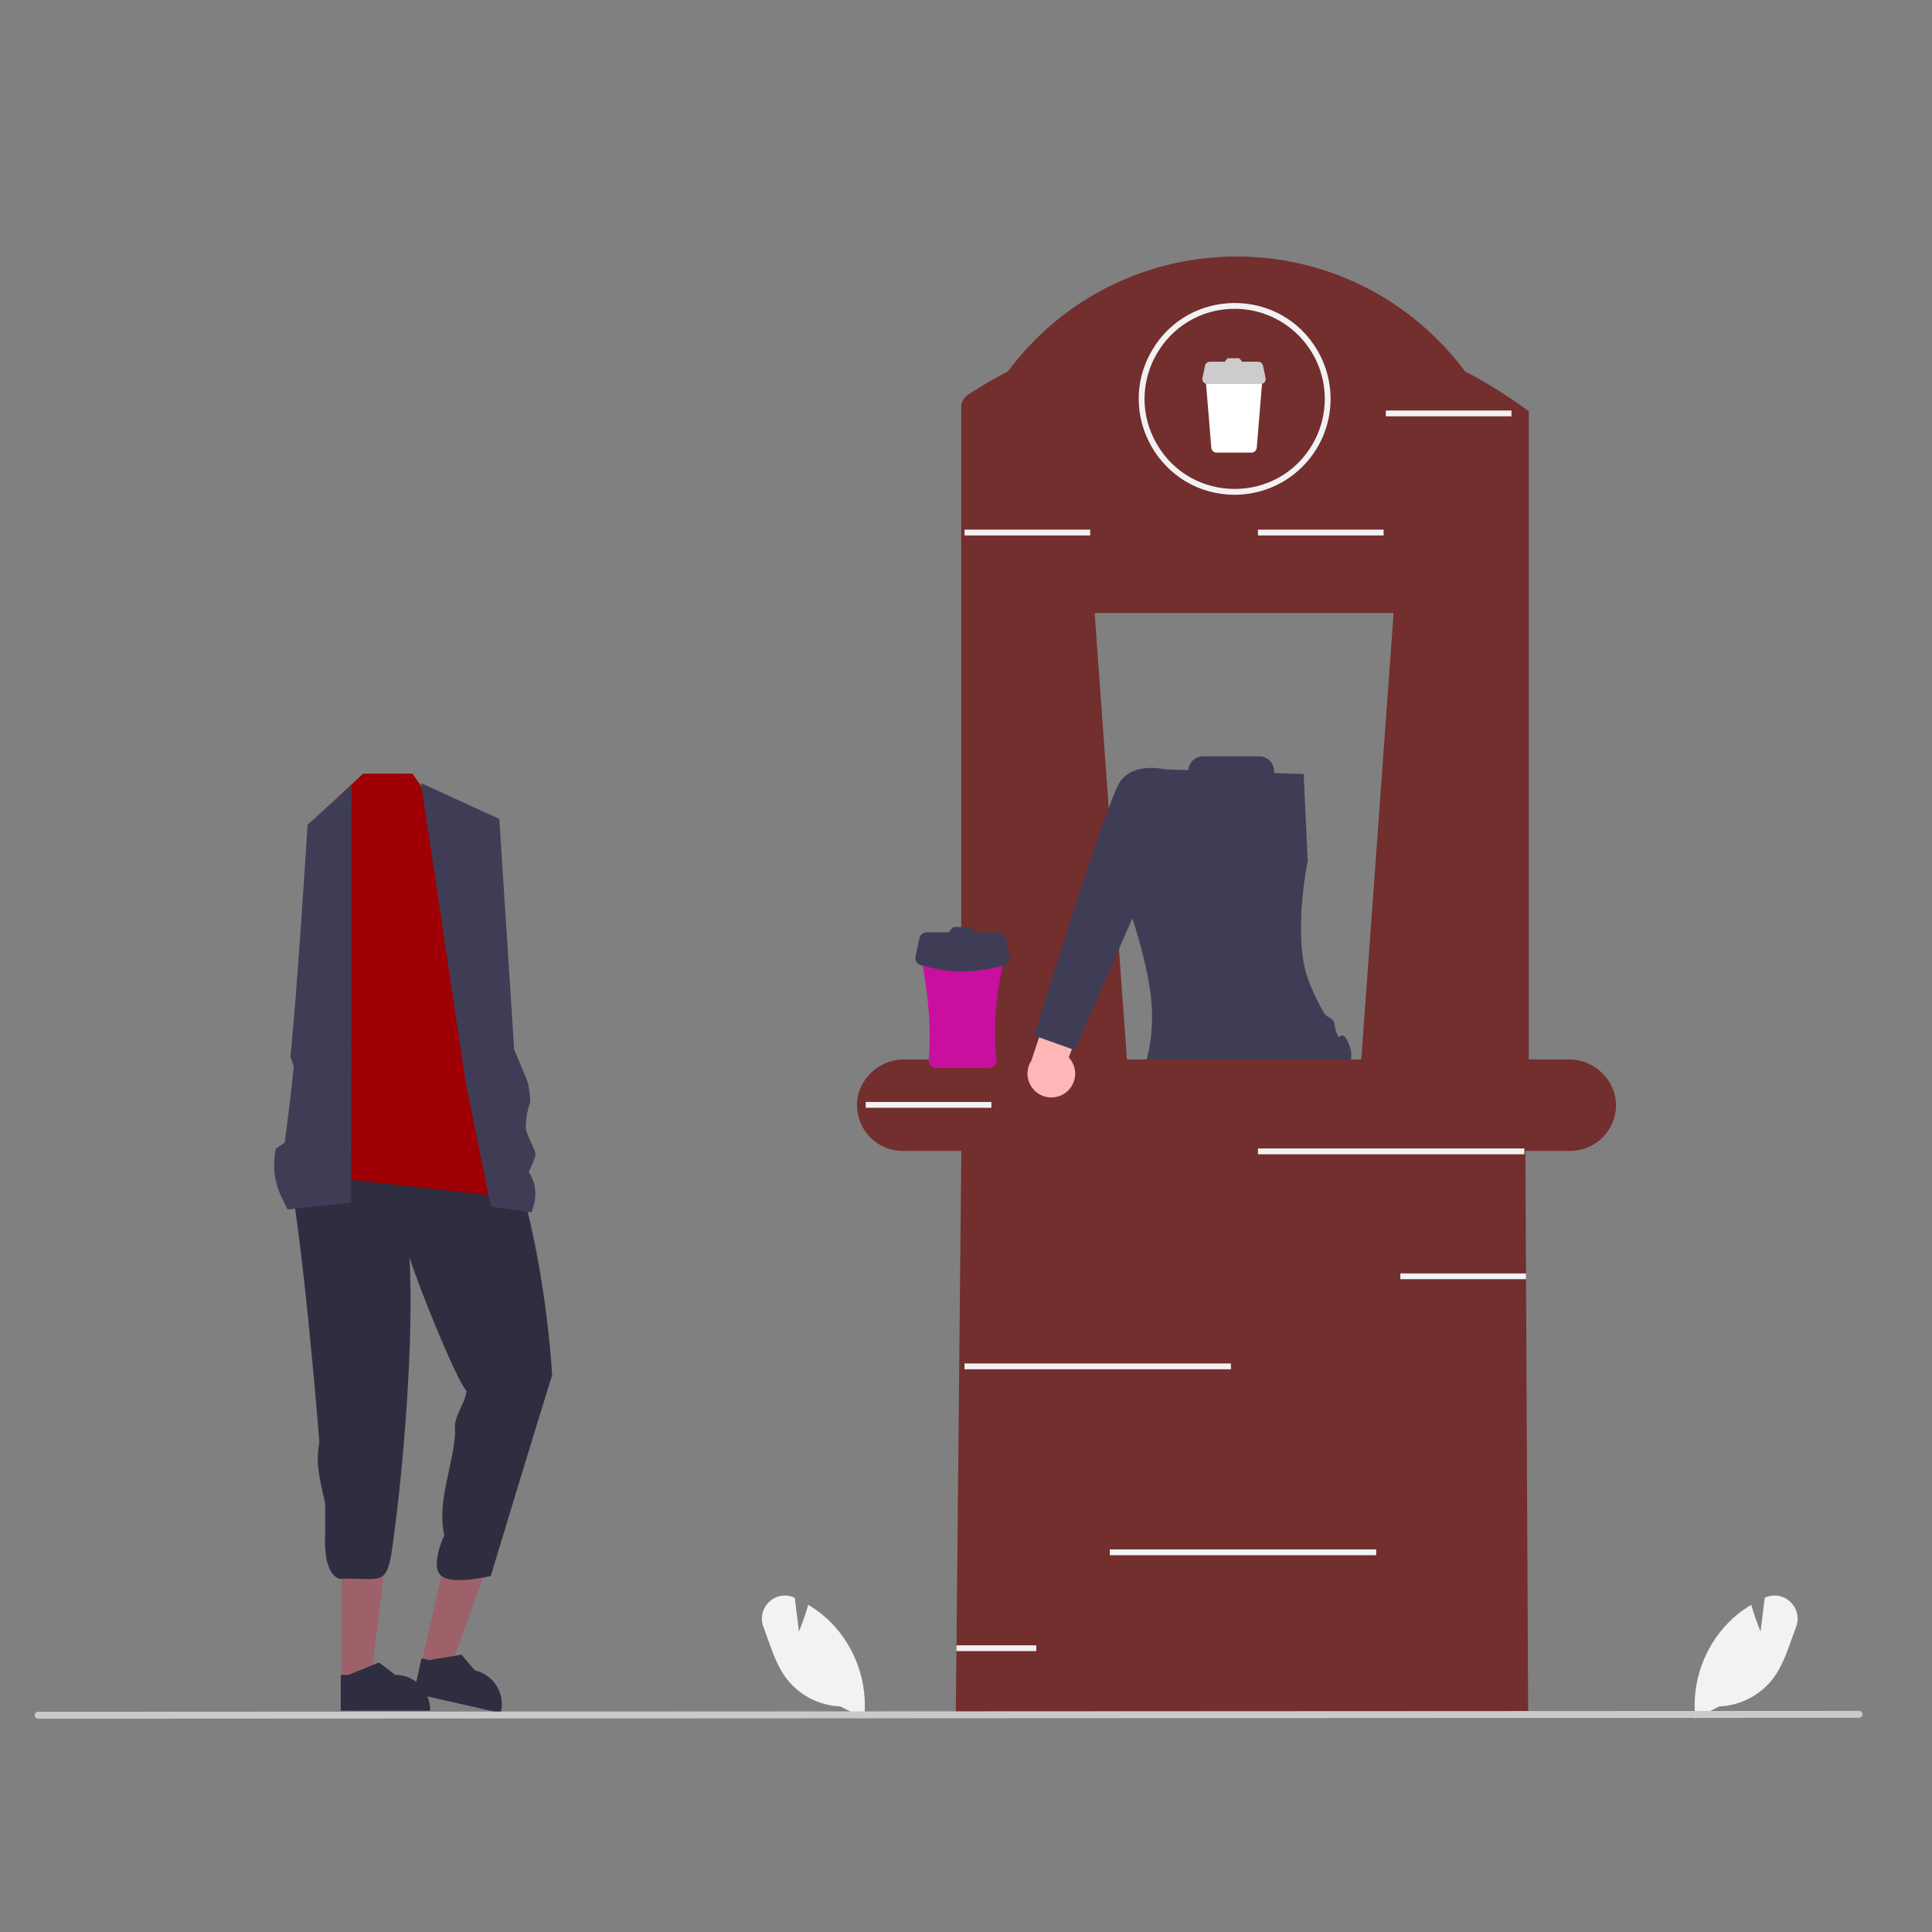 <?xml version="1.0" encoding="utf-8"?>
<svg viewBox="0 0 500 500" xmlns="http://www.w3.org/2000/svg">
  <rect x="0" y="0" width="500" height="500" fill="#808080" stroke="none"/>
  <path d="M 438.757 444.764 L 438.729 444.5 C 437.814 435.521 440.895 426.595 447.153 420.093 C 448.902 418.305 450.869 416.744 453.007 415.447 L 453.211 415.323 L 453.278 415.552 C 454.078 418.286 455.142 421.045 455.63 422.267 L 456.707 413.51 L 456.939 413.409 C 459.118 412.451 461.66 412.916 463.359 414.582 C 465.122 416.24 465.699 418.804 464.816 421.058 C 464.431 422.067 464.061 423.115 463.702 424.13 C 462.471 427.614 461.198 431.218 459.045 434.168 C 455.7 438.658 450.507 441.398 444.913 441.626 L 438.757 444.764 Z" fill="#f2f2f2" style=""/>
  <path d="M 217.486 441.626 C 211.892 441.398 206.699 438.658 203.354 434.168 C 201.201 431.218 199.928 427.614 198.696 424.13 C 198.338 423.115 197.967 422.067 197.583 421.058 C 196.7 418.804 197.277 416.24 199.04 414.582 C 200.739 412.916 203.281 412.451 205.46 413.409 L 205.692 413.51 L 206.769 422.267 C 207.257 421.045 208.321 418.286 209.121 415.552 L 209.188 415.323 L 209.392 415.447 C 211.53 416.744 213.497 418.305 215.246 420.093 C 221.504 426.595 224.584 435.521 223.67 444.5 L 223.641 444.764 L 217.486 441.626 Z" fill="#f2f2f2" style=""/>
  <polygon points="88.443 434.898 95.959 434.898 99.534 405.907 88.441 405.907 88.443 434.898" fill="#9e616a" style=""/>
  <path d="M 88.178 442.739 L 111.291 442.738 L 111.291 442.446 C 111.291 437.477 107.263 433.45 102.295 433.45 L 102.294 433.45 L 98.072 430.247 L 90.195 433.45 L 88.178 433.45 L 88.178 442.739 Z" fill="#2f2e41" style=""/>
  <polygon points="109.035 430.645 116.366 432.302 126.244 404.812 115.424 402.367 109.035 430.645" fill="#9e616a" style=""/>
  <path d="M 107.048 438.235 L 129.593 443.329 L 129.657 443.044 C 130.752 438.197 127.711 433.381 122.865 432.286 L 122.865 432.286 L 119.453 428.231 L 111.063 429.619 L 109.095 429.175 L 107.048 438.235 Z" fill="#2f2e41" style=""/>
  <path d="M 142.891 355.894 C 138.428 370.114 127.011 407.857 127.011 407.857 C 127.011 407.857 117.294 410.282 114.229 407.857 C 111.163 405.431 114.981 397.33 114.981 397.33 C 112.96 388.254 117.507 379.081 117.802 370.283 C 117.189 366.59 120.439 363.42 120.737 359.898 C 118.588 358.263 108.136 332.606 106.005 325.437 C 107.1 347.282 104.454 380.036 101.446 401.09 C 100.023 411.055 98.038 408.143 87.912 408.609 C 83.397 407.268 84.152 397.33 84.152 397.33 L 84.152 389.059 C 81.957 379.797 81.928 377.796 82.648 373.269 C 82.318 368.463 78.182 318.775 74.511 301.958 C 72.065 288.561 102.045 285.612 110.667 282.418 C 125.054 275.486 122.626 285.341 130.202 294.419 C 137.508 310.067 141.811 338.01 142.891 355.894 Z" fill="#2f2e41" style=""/>
  <polygon points="114.028 210.624 106.754 200.226 93.972 200.226 82.693 210.753 81.745 304.281 132.784 310.003 114.028 210.624" style="fill: rgb(159, 0, 5);"/>
  <path d="M 108.971 202.67 L 129.223 211.938 L 133.071 271.658 C 133.071 271.658 136.318 279.329 136.577 280.084 C 136.848 280.877 137.389 284.788 137.155 285.439 C 136.437 287.537 136.073 289.741 136.078 291.96 C 136.254 293.662 138.072 296.7 138.547 298.344 C 138.875 299.478 136.83 303.238 136.83 303.238 C 138.529 305.795 139.006 308.973 138.132 311.916 L 137.582 313.765 L 127.056 312.261 L 122.517 289.947 L 122.038 287.591 L 121.542 285.154 L 121.155 283.25 L 120.811 281.557 L 120.521 280.136 L 108.971 202.67 Z" fill="#3f3d56" style=""/>
  <path d="M 90.964 203.234 L 79.597 213.442 C 79.597 213.442 76.937 256.66 75.174 273.162 C 75.099 273.864 76.077 275.539 76.002 276.241 L 75.562 280.362 L 75.231 283.462 C 75.111 284.577 73.67 295.719 73.67 295.719 L 71.415 297.223 C 70.455 301.526 70.992 306.028 72.935 309.985 L 74.422 313.013 L 90.876 311.191 L 90.964 203.234 Z" fill="#3f3d56" style=""/>
  <path d="M 349.577 271.761 C 349.249 270.508 348.084 266.683 346.604 268.373 C 346.384 268.623 346.21 267.817 346.006 267.52 C 345.653 267.008 345.439 264.819 345.065 264.242 C 344.305 263.068 343.361 263.415 342.588 262.053 C 340.378 258.159 338.315 253.713 337.546 249.955 C 335.193 238.452 338.434 222.723 338.434 222.723 L 337.386 200.317 L 329.729 200.059 L 329.729 199.556 C 329.729 197.45 328.022 195.743 325.916 195.743 L 311.334 195.743 C 309.323 195.744 307.659 197.307 307.533 199.313 L 301.529 199.111 L 291.13 232.149 C 291.13 232.149 295.983 244.619 297.695 256.723 C 298.16 259.987 298.272 263.291 298.03 266.58 C 297.798 269.913 297.145 273.204 296.087 276.374 C 296.087 276.374 340.199 285.612 348.825 277.024 C 348.825 277.024 350.166 274.011 349.577 271.761 Z" fill="#3f3d56" style=""/>
  <path d="M 406.06 274.169 L 395.638 274.169 L 395.638 106.418 C 394.916 105.884 394.187 105.358 393.45 104.839 C 393.3 104.741 393.157 104.636 393.014 104.538 C 388.575 101.433 383.941 98.615 379.141 96.102 C 376.994 93.225 374.642 90.506 372.103 87.966 C 340.31 56.178 287.708 60.022 260.873 96.094 C 257.625 97.794 254.462 99.628 251.384 101.598 C 251.091 101.786 250.798 101.974 250.512 102.162 C 250.504 102.17 250.497 102.17 250.489 102.177 C 249.406 102.886 248.755 104.094 248.76 105.388 L 248.76 274.169 L 233.947 274.169 C 227.406 274.169 221.759 279.516 221.789 286.057 C 221.794 287.549 222.082 289.026 222.638 290.411 C 222.852 290.955 223.111 291.481 223.413 291.982 C 223.797 292.64 224.243 293.259 224.744 293.832 C 226.986 296.39 230.223 297.856 233.624 297.855 L 406.383 297.855 C 412.901 297.846 418.189 292.575 418.218 286.057 C 418.248 279.516 412.601 274.169 406.06 274.169 Z M 352.306 274.169 L 291.649 274.169 L 283.288 158.638 L 360.667 158.638 L 352.306 274.169 Z" style="fill: rgb(115, 46, 46);"/>
  <path d="M 272.108 284.018 C 276.851 284.005 279.802 278.862 277.42 274.761 C 277.188 274.362 276.912 273.99 276.597 273.653 L 285.032 251.381 L 286.759 243.936 C 282.661 241.362 277.235 243.314 275.715 247.908 L 266.928 274.466 C 264.322 278.433 266.988 283.734 271.727 284.008 C 271.854 284.015 271.981 284.018 272.108 284.018 L 272.108 284.018 Z" fill="#ffb6b6" style=""/>
  <path d="M 313.303 95.283 C 312.488 95.283 311.847 95.979 311.913 96.791 L 313.481 115.861 C 313.544 116.582 314.146 117.137 314.87 117.14 L 323.862 117.14 C 324.585 117.137 325.187 116.582 325.251 115.861 L 326.818 96.791 C 326.885 95.979 326.244 95.283 325.429 95.283 L 313.303 95.283 Z" fill="#fff" style=""/>
  <path d="M 327.538 97.825 L 326.867 94.639 C 326.741 94.041 326.214 93.614 325.604 93.614 L 321.416 93.614 C 321.4 93.558 321.373 93.506 321.338 93.46 L 320.872 92.879 C 320.783 92.768 320.649 92.703 320.507 92.703 L 317.921 92.703 C 317.779 92.703 317.644 92.768 317.556 92.879 L 317.09 93.46 C 317.055 93.506 317.028 93.558 317.012 93.614 L 313.127 93.614 C 312.517 93.614 311.99 94.041 311.864 94.639 L 311.194 97.825 C 311.025 98.627 311.637 99.382 312.456 99.382 L 326.275 99.382 C 327.095 99.382 327.707 98.627 327.538 97.825 Z" fill="#ccc" style=""/>
  <path d="M 319.545 128.043 C 300.444 128.043 288.505 107.365 298.056 90.823 C 307.607 74.281 331.483 74.281 341.034 90.823 C 343.211 94.595 344.358 98.874 344.358 103.23 C 344.342 116.927 333.242 128.028 319.545 128.043 Z M 319.545 79.921 C 301.601 79.921 290.387 99.345 299.358 114.885 C 308.33 130.424 330.759 130.424 339.731 114.885 C 341.777 111.341 342.854 107.322 342.854 103.23 C 342.839 90.363 332.412 79.935 319.545 79.921 Z" fill="#f2f2f2" style=""/>
  <polygon points="395.488 443.846 247.361 443.846 247.527 426.636 247.542 425.14 248.865 290.456 394.736 290.456 394.924 329.364 394.932 330.861 395.488 443.846" style="fill: rgb(115, 46, 46);"/>
  <path d="M 481.118 444.566 L 9.857 444.797 C 9.168 444.795 8.739 444.048 9.086 443.452 C 9.246 443.177 9.539 443.008 9.857 443.007 L 481.118 442.776 C 481.807 442.776 482.238 443.522 481.893 444.119 C 481.733 444.396 481.438 444.566 481.118 444.566 Z" fill="#cacaca" style=""/>
  <path d="M 240.089 243.758 C 238.874 243.758 237.917 244.796 238.016 246.008 C 240.141 256.019 241.075 265.565 240.355 274.466 C 240.45 275.542 241.348 276.37 242.428 276.375 L 255.847 276.375 C 256.927 276.37 257.825 275.542 257.92 274.466 C 256.836 265.488 257.982 255.902 260.258 246.008 C 260.358 244.796 259.401 243.758 258.186 243.758 L 240.089 243.758 Z" fill="#c90fa0" style=""/>
  <path d="M 261.333 247.551 L 260.332 242.796 C 260.144 241.905 259.358 241.267 258.447 241.267 L 252.198 241.267 C 252.173 241.184 252.133 241.106 252.08 241.038 L 251.386 240.17 C 251.253 240.004 251.053 239.908 250.84 239.908 L 246.982 239.908 C 246.769 239.908 246.569 240.004 246.436 240.17 L 245.742 241.038 C 245.689 241.106 245.649 241.184 245.624 241.267 L 239.828 241.267 C 238.917 241.267 238.131 241.905 237.943 242.796 L 236.942 247.551 C 236.69 248.748 237.603 249.874 238.827 249.874 C 245.544 251.949 252.731 251.949 259.448 249.874 C 260.672 249.874 261.585 248.748 261.333 247.551 Z" fill="#3f3d56" style=""/>
  <rect x="249.617" y="352.864" width="68.951" height="1.504" fill="#f2f2f2" style=""/>
  <rect x="325.56" y="297.223" width="68.951" height="1.504" fill="#f2f2f2" style=""/>
  <rect x="287.213" y="400.987" width="68.951" height="1.504" fill="#f2f2f2" style=""/>
  <polygon points="394.932 331.059 362.404 331.059 362.404 329.555 394.924 329.555 394.932 331.059" fill="#f2f2f2" style=""/>
  <polygon points="256.58 286.696 224.052 286.696 224.052 285.192 256.572 285.192 256.58 286.696" fill="#f2f2f2" style=""/>
  <polygon points="282.145 138.57 249.617 138.57 249.617 137.066 282.137 137.066 282.145 138.57" fill="#f2f2f2" style=""/>
  <polygon points="391.172 107.741 358.644 107.741 358.644 106.238 391.165 106.238 391.172 107.741" fill="#f2f2f2" style=""/>
  <polygon points="358.088 138.57 325.56 138.57 325.56 137.066 358.08 137.066 358.088 138.57" fill="#f2f2f2" style=""/>
  <polygon points="268.189 425.8 268.189 427.304 247.527 427.304 247.542 425.8 268.189 425.8" fill="#f2f2f2" style=""/>
  <path d="M 304.109 203.228 L 301.529 199.111 C 301.529 199.111 293.132 197.036 289.676 202.599 C 286.219 208.163 267.619 268.001 267.619 268.001 L 278.145 271.761 L 298.447 225.326 L 304.109 203.228 Z" fill="#3f3d56" style=""/>
</svg>